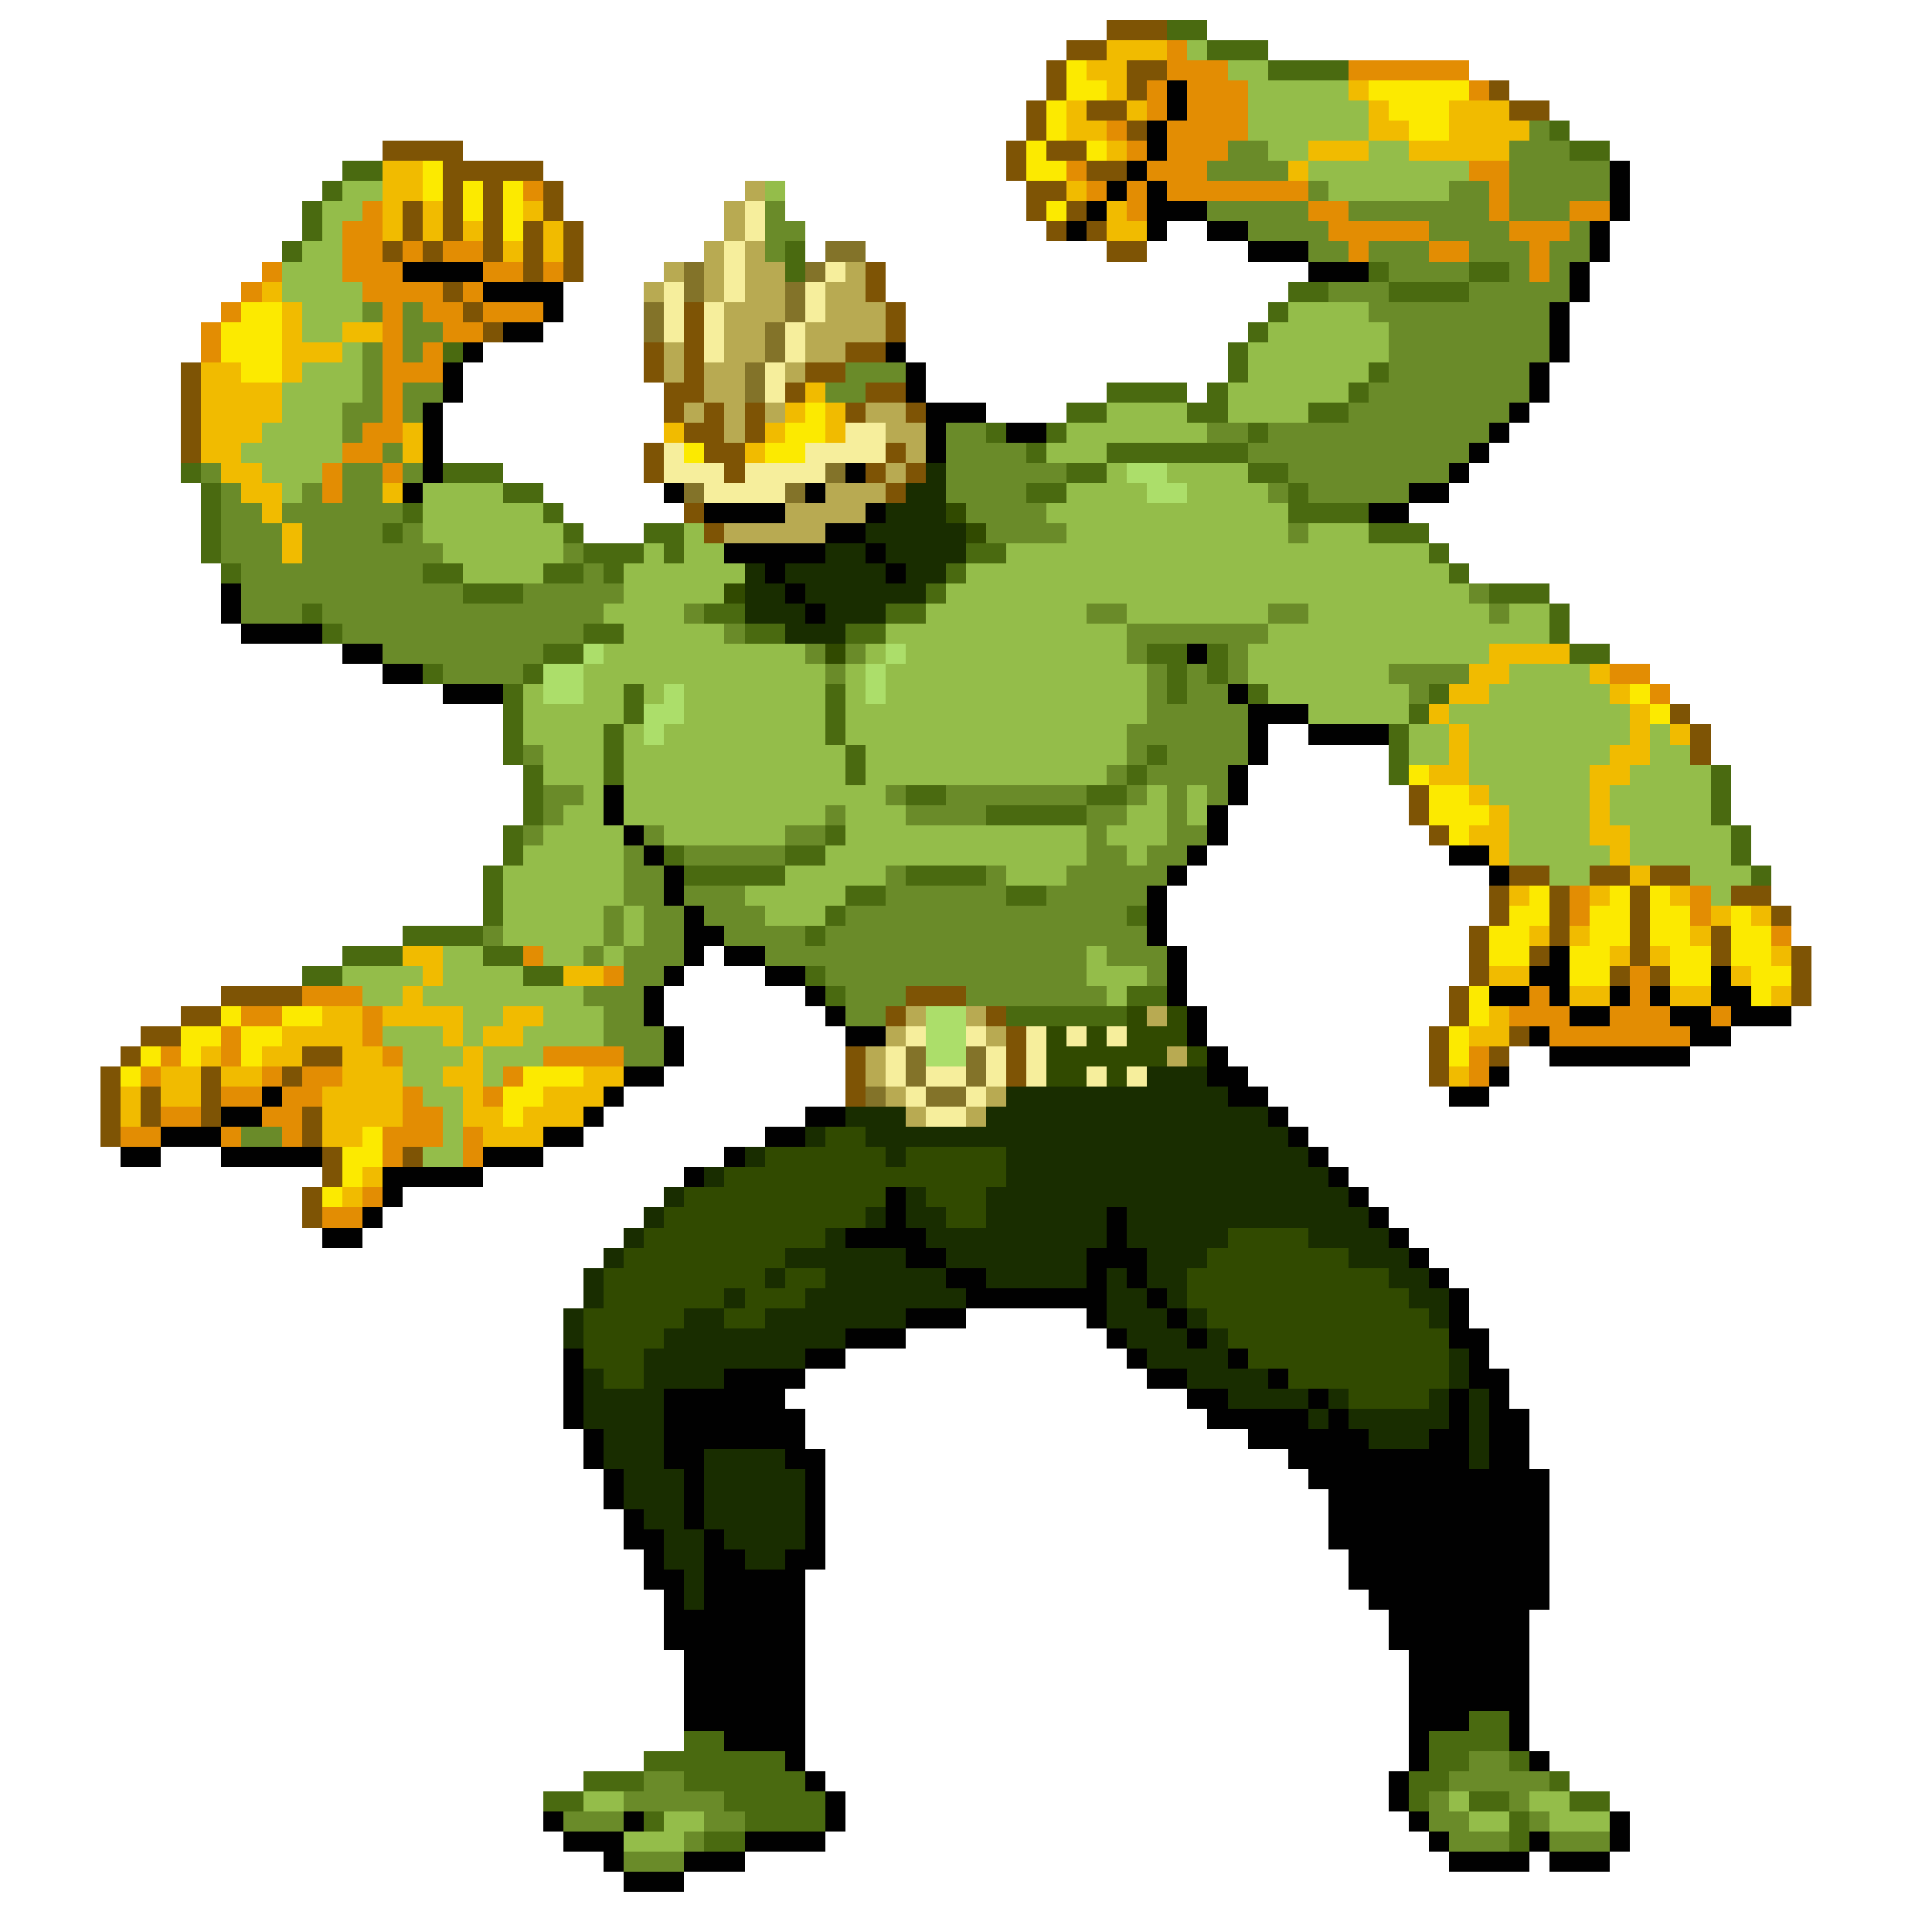 <svg xmlns="http://www.w3.org/2000/svg" viewBox="0 -0.5 96 96" shape-rendering="crispEdges">
<path stroke="#7e5405" d="M55 1h3M53 2h2M52 3h1M56 3h2M52 4h1M56 4h1M74 4h1M51 5h1M54 5h2M75 5h2M51 6h1M56 6h1M19 7h4M50 7h1M52 7h2M22 8h5M50 8h1M54 8h2M22 9h1M24 9h1M27 9h1M51 9h2M20 10h1M22 10h1M24 10h1M27 10h1M51 10h1M53 10h1M20 11h1M22 11h1M24 11h1M26 11h1M28 11h1M52 11h1M54 11h1M19 12h1M21 12h1M24 12h1M26 12h1M28 12h1M55 12h2M26 13h1M28 13h1M43 13h1M22 14h1M43 14h1M23 15h1M34 15h1M44 15h1M24 16h1M34 16h1M44 16h1M32 17h1M34 17h1M42 17h2M9 18h1M32 18h1M34 18h1M40 18h2M9 19h1M33 19h2M39 19h1M43 19h2M9 20h1M33 20h1M35 20h1M37 20h1M42 20h1M45 20h1M9 21h1M34 21h2M37 21h1M9 22h1M32 22h1M35 22h2M44 22h1M32 23h1M36 23h1M43 23h1M45 23h1M44 24h1M34 25h1M35 26h1M83 35h1M84 36h1M84 37h1M70 39h1M70 40h1M71 41h1M75 43h2M79 43h2M82 43h2M74 44h1M77 44h1M81 44h1M86 44h2M74 45h1M77 45h1M81 45h1M88 45h1M73 46h1M77 46h1M81 46h1M85 46h1M73 47h1M76 47h1M81 47h1M85 47h1M89 47h1M73 48h1M80 48h1M82 48h1M89 48h1M11 49h4M45 49h3M72 49h1M89 49h1M9 50h2M44 50h1M49 50h1M72 50h1M7 51h2M50 51h1M71 51h1M75 51h1M6 52h1M15 52h2M42 52h1M50 52h1M71 52h1M74 52h1M5 53h1M10 53h1M14 53h1M42 53h1M50 53h1M71 53h1M5 54h1M7 54h1M10 54h1M42 54h1M5 55h1M7 55h1M10 55h1M15 55h1M5 56h1M15 56h1M16 57h1M20 57h1M16 58h1M15 59h1M15 60h1" />
<path stroke="#4a6a10" d="M58 1h2M60 2h3M63 3h4M77 6h1M78 7h2M17 8h2M16 9h1M15 10h1M15 11h1M14 12h1M39 12h1M39 13h1M68 13h1M73 13h2M64 14h2M69 14h4M63 15h1M62 16h1M22 17h1M61 17h1M61 18h1M68 18h1M55 19h4M60 19h1M67 19h1M53 20h2M59 20h2M65 20h2M49 21h1M52 21h1M62 21h1M51 22h1M55 22h7M9 23h1M22 23h3M53 23h2M62 23h2M10 24h1M25 24h2M51 24h2M64 24h1M10 25h1M20 25h1M27 25h1M64 25h4M10 26h1M19 26h1M28 26h1M32 26h2M68 26h3M10 27h1M29 27h3M33 27h1M48 27h2M71 27h1M11 28h1M21 28h2M27 28h2M30 28h1M47 28h1M72 28h1M23 29h3M46 29h1M74 29h3M15 30h1M35 30h2M44 30h2M77 30h1M16 31h1M29 31h2M37 31h2M42 31h2M77 31h1M27 32h2M57 32h2M60 32h1M78 32h2M21 33h1M26 33h1M58 33h1M60 33h1M25 34h1M31 34h1M41 34h1M58 34h1M62 34h1M71 34h1M25 35h1M31 35h1M41 35h1M70 35h1M25 36h1M30 36h1M41 36h1M69 36h1M25 37h1M30 37h1M42 37h1M57 37h1M69 37h1M26 38h1M30 38h1M42 38h1M56 38h1M69 38h1M85 38h1M26 39h1M45 39h2M54 39h2M85 39h1M26 40h1M49 40h5M85 40h1M25 41h1M41 41h1M86 41h1M25 42h1M33 42h1M39 42h2M86 42h1M24 43h1M34 43h5M45 43h4M87 43h1M24 44h1M42 44h2M50 44h2M24 45h1M41 45h1M56 45h1M20 46h4M40 46h1M17 47h3M24 47h2M15 48h2M26 48h2M40 48h1M41 49h1M56 49h2M50 50h6M73 85h2M34 86h2M71 86h4M32 87h7M71 87h2M75 87h1M29 88h3M34 88h6M70 88h2M77 88h1M27 89h2M36 89h5M70 89h1M73 89h2M78 89h2M32 90h1M37 90h4M75 90h1M35 91h2M75 91h1" />
<path stroke="#f1bb00" d="M55 2h3M54 3h2M55 4h1M67 4h1M53 5h1M56 5h1M68 5h1M72 5h3M53 6h2M68 6h2M72 6h4M55 7h1M65 7h3M70 7h5M19 8h2M64 8h1M19 9h2M53 9h1M19 10h1M21 10h1M26 10h1M55 10h1M19 11h1M21 11h1M23 11h1M27 11h1M55 11h2M25 12h1M27 12h1M13 14h1M14 15h1M14 16h1M17 16h2M14 17h3M10 18h2M14 18h1M10 19h4M40 19h1M10 20h4M39 20h1M41 20h1M10 21h3M20 21h1M33 21h1M38 21h1M41 21h1M10 22h2M20 22h1M37 22h1M11 23h2M12 24h2M19 24h1M13 25h1M14 26h1M14 27h1M74 32h4M73 33h2M79 33h1M72 34h2M80 34h1M71 35h1M81 35h1M72 36h1M81 36h1M83 36h1M72 37h1M80 37h2M71 38h2M79 38h2M73 39h1M79 39h1M74 40h1M79 40h1M73 41h2M79 41h2M74 42h1M80 42h1M81 43h1M75 44h1M79 44h1M83 44h1M85 45h1M87 45h1M76 46h1M78 46h1M84 46h1M20 47h2M80 47h1M82 47h1M88 47h1M21 48h1M28 48h2M74 48h2M86 48h1M20 49h1M78 49h2M83 49h2M88 49h1M16 50h2M19 50h4M25 50h2M74 50h1M14 51h4M22 51h1M24 51h2M73 51h2M10 52h1M13 52h2M17 52h2M23 52h1M8 53h2M11 53h2M17 53h3M22 53h2M29 53h2M72 53h1M6 54h1M8 54h2M16 54h4M23 54h1M27 54h3M6 55h1M16 55h4M23 55h2M26 55h3M16 56h2M24 56h3M18 58h1M17 59h1" />
<path stroke="#e38d03" d="M58 2h1M58 3h3M67 3h6M57 4h1M59 4h3M73 4h1M57 5h1M59 5h3M55 6h1M58 6h4M56 7h1M58 7h3M53 8h1M57 8h3M73 8h2M26 9h1M54 9h1M56 9h1M58 9h7M74 9h1M18 10h1M56 10h1M65 10h2M74 10h1M78 10h2M17 11h2M66 11h5M75 11h3M17 12h2M20 12h1M22 12h2M67 12h1M71 12h2M76 12h1M13 13h1M17 13h3M24 13h2M27 13h1M76 13h1M12 14h1M18 14h4M23 14h1M11 15h1M19 15h1M21 15h2M24 15h3M10 16h1M19 16h1M22 16h2M10 17h1M19 17h1M21 17h1M19 18h3M19 19h1M19 20h1M18 21h2M17 22h2M16 23h1M19 23h1M16 24h1M80 33h2M82 34h1M78 44h1M84 44h1M78 45h1M84 45h1M88 46h1M26 47h1M30 48h1M81 48h1M15 49h3M76 49h1M81 49h1M12 50h2M18 50h1M75 50h3M80 50h3M85 50h1M11 51h1M18 51h1M77 51h7M8 52h1M11 52h1M19 52h1M27 52h4M73 52h1M7 53h1M13 53h1M15 53h2M25 53h1M73 53h1M11 54h2M14 54h2M20 54h1M24 54h1M8 55h2M13 55h2M20 55h2M6 56h2M11 56h1M14 56h1M19 56h3M23 56h1M19 57h1M23 57h1M18 59h1M16 60h2" />
<path stroke="#94bd4a" d="M59 2h1M61 3h2M62 4h5M62 5h6M62 6h6M63 7h2M68 7h2M65 8h8M17 9h2M38 9h1M66 9h6M16 10h2M16 11h1M15 12h2M14 13h3M14 14h4M15 15h3M64 15h4M15 16h2M63 16h6M17 17h1M62 17h7M15 18h3M62 18h6M14 19h4M61 19h6M14 20h3M55 20h4M61 20h4M13 21h4M53 21h7M12 22h5M52 22h3M13 23h3M55 23h1M58 23h4M14 24h1M21 24h4M53 24h4M59 24h4M21 25h6M52 25h12M21 26h7M34 26h1M53 26h11M65 26h3M22 27h6M32 27h1M34 27h2M50 27h21M23 28h4M31 28h6M48 28h24M31 29h5M47 29h26M30 30h4M46 30h8M56 30h7M65 30h9M75 30h2M31 31h5M44 31h12M63 31h14M30 32h10M43 32h1M45 32h11M62 32h12M29 33h12M42 33h1M44 33h13M62 33h7M75 33h4M26 34h1M29 34h2M32 34h1M34 34h7M42 34h1M44 34h13M63 34h7M74 34h6M26 35h5M34 35h7M42 35h15M65 35h5M72 35h9M26 36h4M31 36h1M33 36h8M42 36h14M70 36h2M73 36h8M82 36h1M27 37h3M31 37h11M43 37h13M70 37h2M73 37h7M82 37h2M27 38h3M31 38h11M43 38h12M73 38h6M81 38h4M29 39h1M31 39h13M57 39h1M59 39h1M74 39h5M80 39h5M28 40h2M31 40h10M42 40h3M56 40h2M59 40h1M75 40h4M80 40h5M27 41h4M33 41h6M42 41h12M55 41h3M75 41h4M81 41h5M26 42h5M41 42h13M56 42h1M75 42h5M81 42h5M25 43h6M39 43h5M50 43h3M77 43h2M84 43h3M25 44h6M37 44h5M85 44h1M25 45h5M31 45h1M38 45h3M25 46h5M31 46h1M22 47h2M27 47h2M30 47h1M54 47h1M17 48h4M22 48h4M54 48h3M18 49h2M21 49h8M55 49h1M23 50h2M27 50h3M19 51h3M23 51h1M26 51h4M20 52h3M24 52h3M20 53h2M24 53h1M21 54h2M22 55h1M22 56h1M21 57h2M29 89h2M72 89h1M76 89h2M33 90h2M73 90h2M77 90h3M31 91h3" />
<path stroke="#fcea00" d="M53 3h1M53 4h2M68 4h5M52 5h1M69 5h3M52 6h1M70 6h2M51 7h1M54 7h1M21 8h1M51 8h2M21 9h1M23 9h1M25 9h1M23 10h1M25 10h1M52 10h1M25 11h1M12 15h2M11 16h3M11 17h3M12 18h2M40 20h1M39 21h2M34 22h1M38 22h2M81 34h1M82 35h1M70 38h1M71 39h2M71 40h3M72 41h1M76 44h1M80 44h1M82 44h1M75 45h2M79 45h2M82 45h2M86 45h1M74 46h2M79 46h2M82 46h2M86 46h2M74 47h2M78 47h2M83 47h2M86 47h2M78 48h2M83 48h2M87 48h2M73 49h1M87 49h1M11 50h1M14 50h2M73 50h1M9 51h2M12 51h2M72 51h1M7 52h1M9 52h1M12 52h1M72 52h1M6 53h1M26 53h3M25 54h2M25 55h1M18 56h1M17 57h2M17 58h1M16 59h1" />
<path stroke="#010101" d="M58 4h1M58 5h1M57 6h1M57 7h1M56 8h1M80 8h1M55 9h1M57 9h1M80 9h1M54 10h1M57 10h3M80 10h1M53 11h1M57 11h1M60 11h2M79 11h1M62 12h3M79 12h1M20 13h4M65 13h3M78 13h1M24 14h4M78 14h1M27 15h1M77 15h1M25 16h2M77 16h1M23 17h1M44 17h1M77 17h1M22 18h1M45 18h1M76 18h1M22 19h1M45 19h1M76 19h1M21 20h1M46 20h3M75 20h1M21 21h1M46 21h1M50 21h2M74 21h1M21 22h1M46 22h1M73 22h1M21 23h1M42 23h1M72 23h1M20 24h1M33 24h1M40 24h1M70 24h2M35 25h4M43 25h1M68 25h2M41 26h2M36 27h5M43 27h1M38 28h1M44 28h1M11 29h1M39 29h1M11 30h1M40 30h1M12 31h4M17 32h2M59 32h1M19 33h2M22 34h3M61 34h1M62 35h3M62 36h1M65 36h4M62 37h1M61 38h1M30 39h1M61 39h1M30 40h1M60 40h1M31 41h1M60 41h1M32 42h1M59 42h1M72 42h2M33 43h1M58 43h1M74 43h1M33 44h1M57 44h1M34 45h1M57 45h1M34 46h2M57 46h1M34 47h1M36 47h2M58 47h1M77 47h1M33 48h1M38 48h2M58 48h1M76 48h2M85 48h1M32 49h1M40 49h1M58 49h1M74 49h2M77 49h1M80 49h1M82 49h1M85 49h2M32 50h1M41 50h1M59 50h1M78 50h2M83 50h2M86 50h3M33 51h1M42 51h2M59 51h1M76 51h1M84 51h2M33 52h1M60 52h1M77 52h7M31 53h2M60 53h2M74 53h1M13 54h1M30 54h1M61 54h2M72 54h2M11 55h2M29 55h1M40 55h2M63 55h1M8 56h3M27 56h2M38 56h2M64 56h1M6 57h2M11 57h5M24 57h3M36 57h1M65 57h1M19 58h5M34 58h1M66 58h1M19 59h1M44 59h1M67 59h1M18 60h1M44 60h1M55 60h1M68 60h1M16 61h2M42 61h4M55 61h1M69 61h1M45 62h2M54 62h3M70 62h1M47 63h2M54 63h1M56 63h1M71 63h1M48 64h7M57 64h1M72 64h1M45 65h3M54 65h1M58 65h1M72 65h1M42 66h3M55 66h1M59 66h1M72 66h2M28 67h1M40 67h2M56 67h1M61 67h1M73 67h1M28 68h1M36 68h4M57 68h2M63 68h1M73 68h2M28 69h1M33 69h6M59 69h2M65 69h1M72 69h1M74 69h1M28 70h1M33 70h7M60 70h5M66 70h1M72 70h1M74 70h2M29 71h1M33 71h7M62 71h6M71 71h2M74 71h2M29 72h1M33 72h2M39 72h2M64 72h9M74 72h2M30 73h1M34 73h1M40 73h1M65 73h12M30 74h1M34 74h1M40 74h1M66 74h11M31 75h1M34 75h1M40 75h1M66 75h11M31 76h2M35 76h1M40 76h1M66 76h11M32 77h1M35 77h2M39 77h2M67 77h10M32 78h2M35 78h5M67 78h10M33 79h1M35 79h5M68 79h9M33 80h7M69 80h7M33 81h7M69 81h7M34 82h6M70 82h6M34 83h6M70 83h6M34 84h6M70 84h6M34 85h6M70 85h3M75 85h1M36 86h4M70 86h1M75 86h1M39 87h1M70 87h1M76 87h1M40 88h1M69 88h1M41 89h1M69 89h1M27 90h1M31 90h1M41 90h1M70 90h1M80 90h1M28 91h3M37 91h4M71 91h1M76 91h1M80 91h1M30 92h1M34 92h3M72 92h4M77 92h3M31 93h3" />
<path stroke="#6a8b29" d="M76 6h1M61 7h2M75 7h3M60 8h4M75 8h5M65 9h1M72 9h2M75 9h5M38 10h1M60 10h5M67 10h7M75 10h3M38 11h2M62 11h4M71 11h4M78 11h1M38 12h1M65 12h2M68 12h3M73 12h3M77 12h2M69 13h4M75 13h1M77 13h1M66 14h3M73 14h5M18 15h1M20 15h1M68 15h9M20 16h2M69 16h8M18 17h1M20 17h1M69 17h8M18 18h1M42 18h3M69 18h7M18 19h1M20 19h2M41 19h2M68 19h8M17 20h2M20 20h1M67 20h8M17 21h1M47 21h2M60 21h2M63 21h11M19 22h1M47 22h4M62 22h11M10 23h1M17 23h2M20 23h1M47 23h6M64 23h8M11 24h1M15 24h1M17 24h2M47 24h4M63 24h1M65 24h5M11 25h2M14 25h6M48 25h4M11 26h3M15 26h4M20 26h1M49 26h4M64 26h1M11 27h3M15 27h7M28 27h1M12 28h9M29 28h1M12 29h11M26 29h5M73 29h1M12 30h3M16 30h14M34 30h1M54 30h2M63 30h2M74 30h1M17 31h12M36 31h1M56 31h7M19 32h8M40 32h1M42 32h1M56 32h1M61 32h1M22 33h4M41 33h1M57 33h1M59 33h1M61 33h1M69 33h4M57 34h1M59 34h2M70 34h1M57 35h5M56 36h6M26 37h1M56 37h1M58 37h4M55 38h1M57 38h4M27 39h2M44 39h1M47 39h7M56 39h1M58 39h1M60 39h1M27 40h1M41 40h1M45 40h4M54 40h2M58 40h1M26 41h1M32 41h1M39 41h2M54 41h1M58 41h2M31 42h1M34 42h5M54 42h2M57 42h2M31 43h2M44 43h1M49 43h1M53 43h5M31 44h2M34 44h3M44 44h6M52 44h5M30 45h1M32 45h2M35 45h3M42 45h14M24 46h1M30 46h1M32 46h2M36 46h4M41 46h16M29 47h1M31 47h3M38 47h16M55 47h3M31 48h2M41 48h13M57 48h1M29 49h3M42 49h3M48 49h7M30 50h2M42 50h2M30 51h3M31 52h2M12 56h2M73 87h2M32 88h2M72 88h5M31 89h5M71 89h1M75 89h1M28 90h3M35 90h2M71 90h2M76 90h1M34 91h1M72 91h3M77 91h3M31 92h3" />
<path stroke="#b8aa52" d="M37 9h1M36 10h1M36 11h1M35 12h1M37 12h1M33 13h1M35 13h1M37 13h2M42 13h1M32 14h1M35 14h1M37 14h2M41 14h2M36 15h3M41 15h3M36 16h2M40 16h4M33 17h1M36 17h2M40 17h2M33 18h1M35 18h2M39 18h1M35 19h2M34 20h1M36 20h1M38 20h1M43 20h2M36 21h1M44 21h2M45 22h1M44 23h1M41 24h3M39 25h4M36 26h5M45 50h1M48 50h1M57 50h1M44 51h1M49 51h1M43 52h1M58 52h1M43 53h1M44 54h1M49 54h1M45 55h1M48 55h1" />
<path stroke="#f6ee9c" d="M37 10h1M37 11h1M36 12h1M36 13h1M41 13h1M33 14h1M36 14h1M40 14h1M33 15h1M35 15h1M40 15h1M33 16h1M35 16h1M39 16h1M35 17h1M39 17h1M38 18h1M38 19h1M42 21h2M33 22h1M40 22h4M33 23h3M37 23h4M35 24h4M45 51h1M48 51h1M51 51h1M53 51h1M55 51h1M44 52h1M49 52h1M51 52h1M44 53h1M46 53h2M49 53h1M51 53h1M54 53h1M56 53h1M45 54h1M48 54h1M46 55h2" />
<path stroke="#837329" d="M41 12h2M34 13h1M40 13h1M34 14h1M39 14h1M32 15h1M39 15h1M32 16h1M38 16h1M38 17h1M37 18h1M37 19h1M41 23h1M34 24h1M39 24h1M45 52h1M48 52h1M45 53h1M48 53h1M43 54h1M46 54h2" />
<path stroke="#192d00" d="M46 23h1M45 24h2M44 25h3M43 26h5M41 27h2M44 27h4M37 28h1M39 28h5M45 28h2M37 29h2M40 29h6M37 30h3M41 30h3M39 31h3M57 53h3M50 54h11M42 55h3M49 55h14M40 56h1M43 56h21M37 57h1M44 57h1M50 57h15M35 58h1M50 58h16M33 59h1M45 59h1M49 59h18M32 60h1M43 60h1M45 60h2M49 60h6M56 60h12M31 61h1M41 61h1M46 61h9M56 61h5M65 61h4M30 62h1M39 62h6M47 62h7M57 62h3M67 62h3M29 63h1M38 63h1M41 63h6M49 63h5M55 63h1M57 63h2M69 63h2M29 64h1M36 64h1M40 64h8M55 64h2M58 64h1M70 64h2M28 65h1M34 65h2M38 65h7M55 65h3M59 65h1M71 65h1M28 66h1M33 66h9M56 66h3M60 66h1M32 67h8M57 67h4M72 67h1M29 68h1M32 68h4M59 68h4M72 68h1M29 69h4M61 69h4M66 69h1M71 69h1M73 69h1M29 70h4M65 70h1M67 70h5M73 70h1M30 71h3M68 71h3M73 71h1M30 72h3M35 72h4M73 72h1M31 73h3M35 73h5M31 74h3M35 74h5M32 75h2M35 75h5M33 76h2M36 76h4M33 77h2M37 77h2M34 78h1M34 79h1" />
<path stroke="#acde6a" d="M56 23h2M57 24h2M29 32h1M44 32h1M27 33h2M43 33h1M27 34h2M33 34h1M43 34h1M32 35h2M32 36h1M46 50h2M46 51h2M46 52h2" />
<path stroke="#314a00" d="M47 25h1M48 26h1M36 29h1M41 32h1M56 50h1M58 50h1M52 51h1M54 51h1M56 51h3M52 52h6M59 52h1M52 53h2M55 53h1M41 56h2M38 57h6M45 57h5M36 58h14M34 59h10M46 59h3M33 60h10M47 60h2M32 61h9M61 61h4M31 62h8M60 62h7M30 63h8M39 63h2M59 63h10M30 64h6M37 64h3M59 64h11M29 65h5M36 65h2M60 65h11M29 66h4M61 66h11M29 67h3M62 67h10M30 68h2M64 68h8M67 69h4" />
</svg>